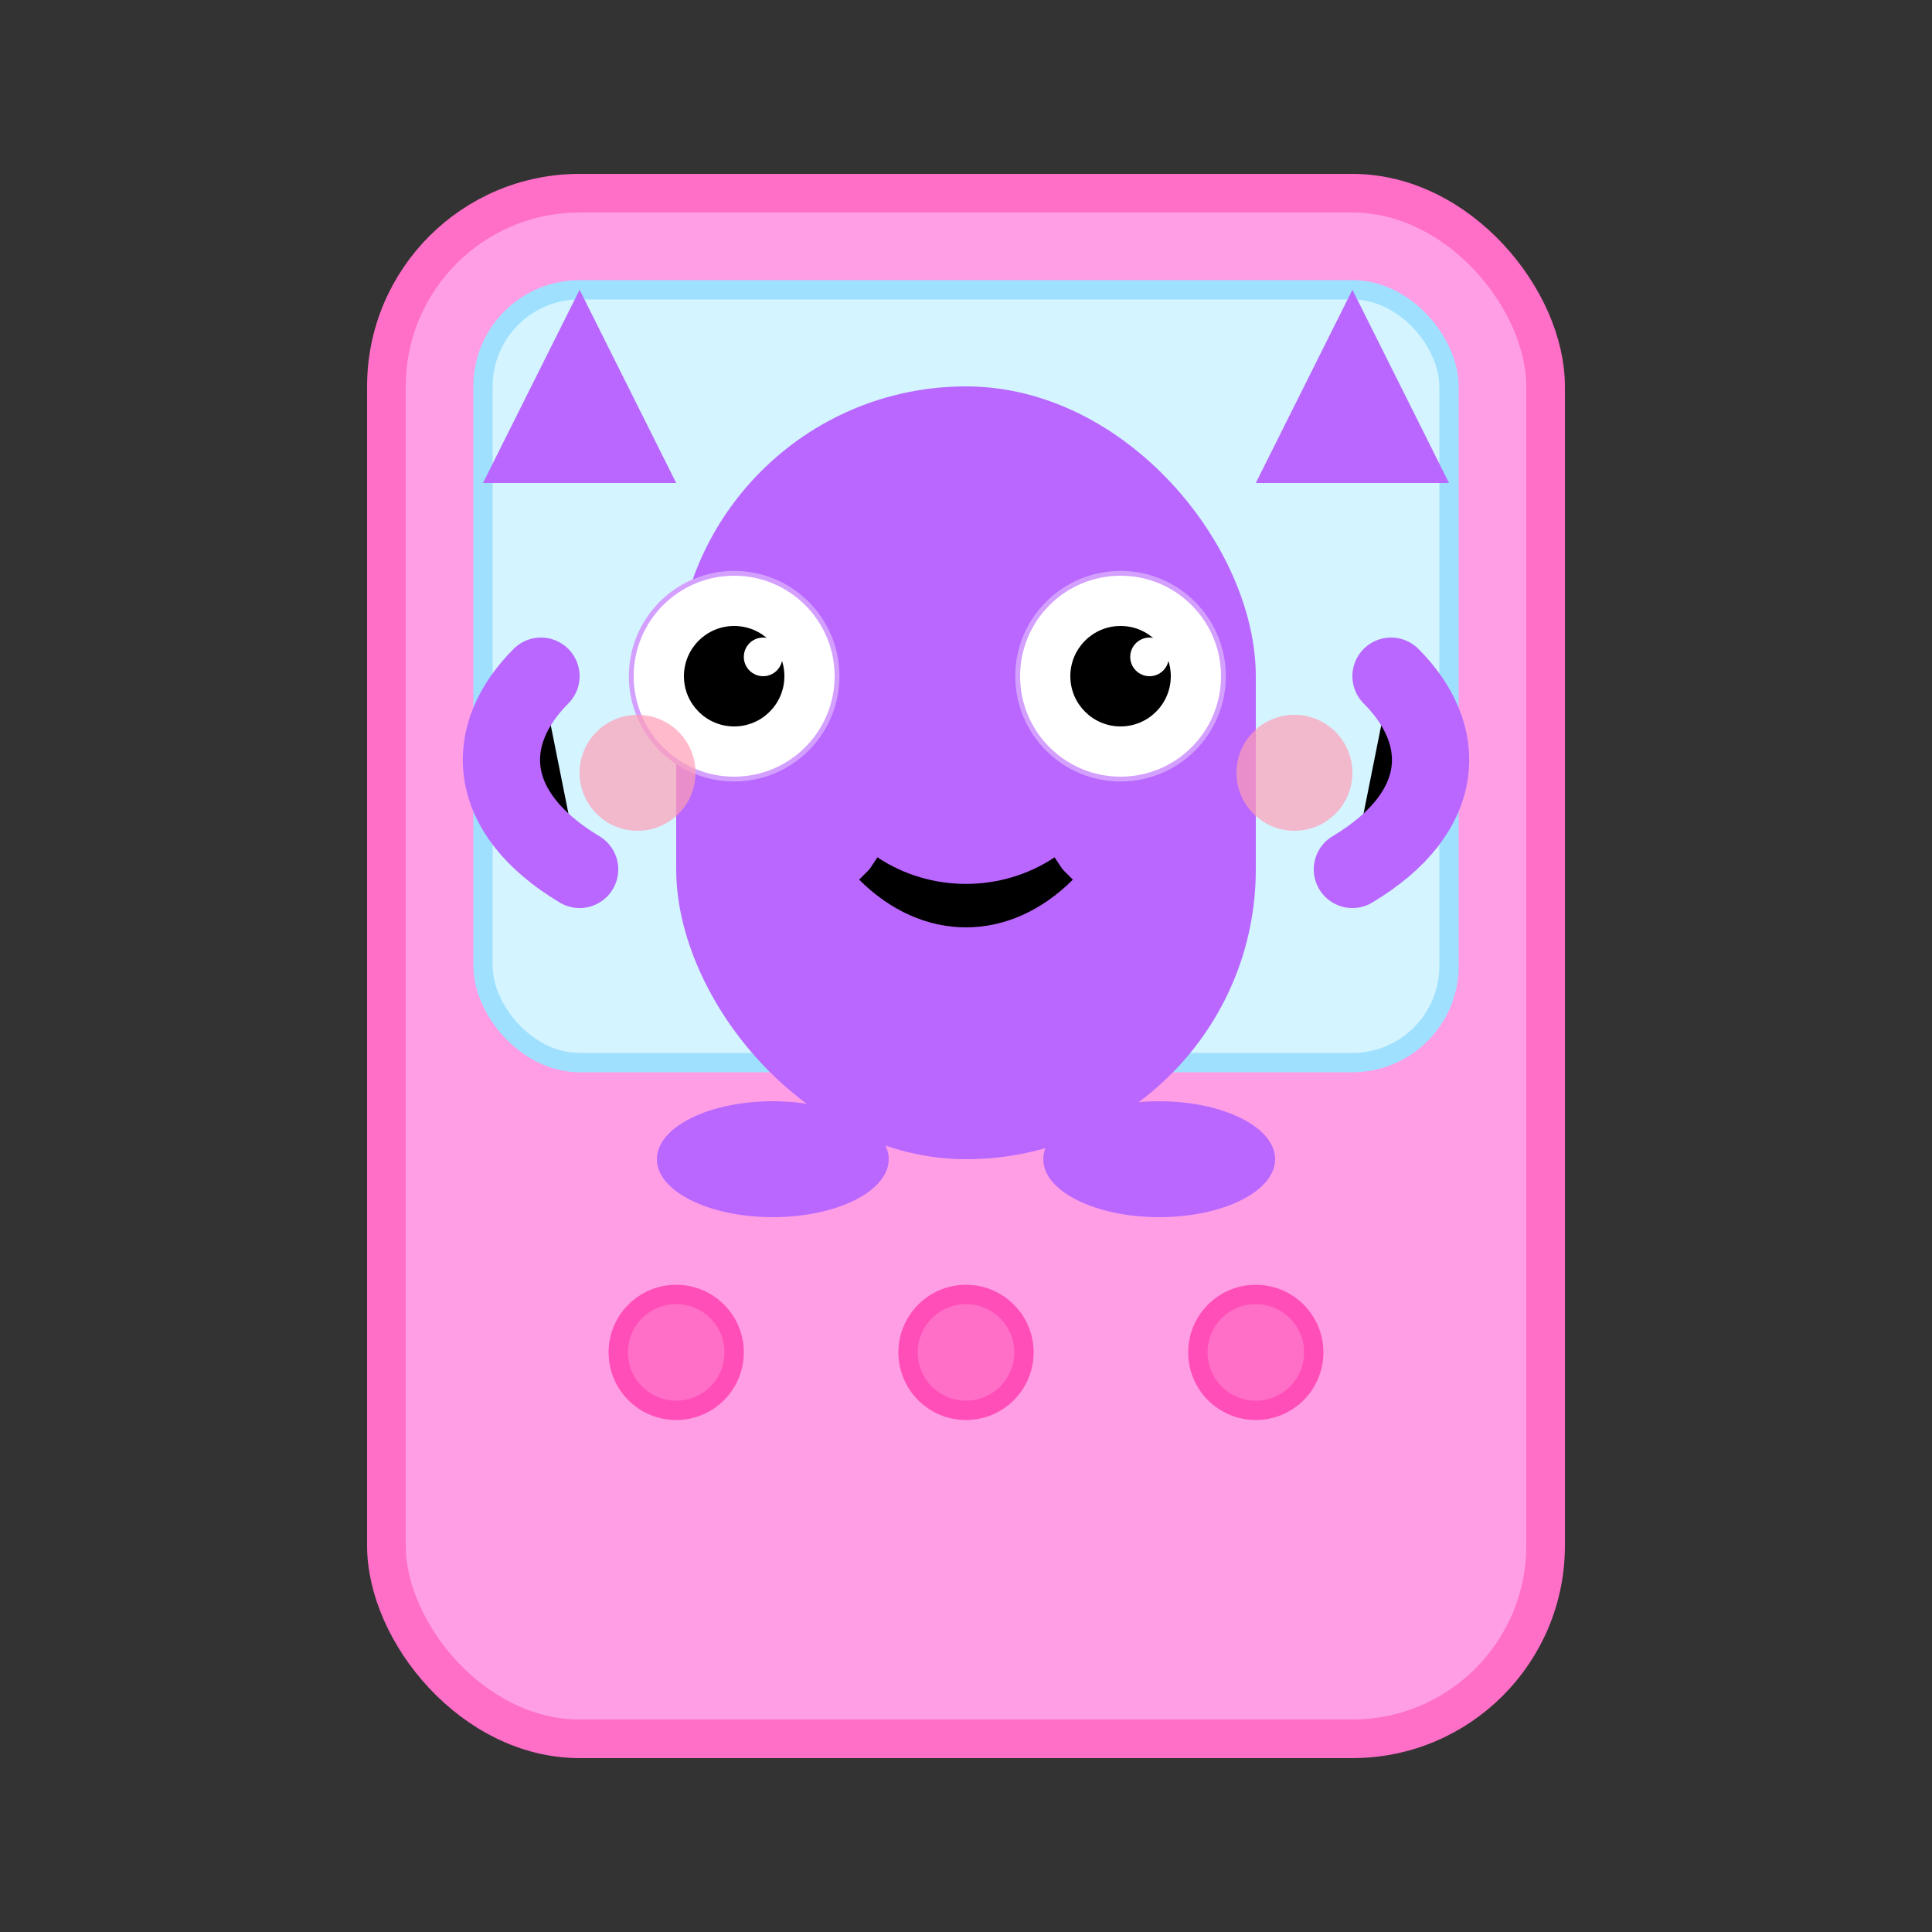 <?xml version="1.0" encoding="UTF-8"?>
<svg xmlns="http://www.w3.org/2000/svg" xmlns:xlink="http://www.w3.org/1999/xlink" viewBox="0 0 100 100">
  <rect x="0" y="0" width="100" height="100" fill="#333333" stroke="none"/>
  <!-- Define animations -->
  <defs>
    <!-- Left eye definitions -->
    <circle id="left-eye-outline" cx="38" cy="35" r="5.2"/>
    <mask id="left-eye-mask">
      <rect x="26" y="25" width="25" height="20" fill="white"/>
      <use xlink:href="#left-eye-outline" id="left-lid" fill="black">
        <animate
          attributeName="transform"
          type="translate"
          values="0 0; 0 5; 0 0"
          dur="4s"
          repeatCount="indefinite"/>
      </use>
    </mask>

    <!-- Right eye definitions -->
    <circle id="right-eye-outline" cx="58" cy="35" r="5.2"/>
    <mask id="right-eye-mask">
      <rect x="46" y="25" width="25" height="20" fill="white"/>
      <use xlink:href="#right-eye-outline" id="right-lid" fill="black">
        <animate
          attributeName="transform"
          type="translate"
          values="0 0; 0 5; 0 0"
          dur="4s"
          repeatCount="indefinite"/>
      </use>
    </mask>
  </defs>


  <!-- Device frame -->
  <rect x="20" y="10" width="60" height="80" rx="10" fill="#ff9ee5" stroke="#ff6ec7" stroke-width="2"/>
  <rect x="25" y="15" width="50" height="40" rx="5" fill="#d4f4ff" stroke="#a0e0ff" stroke-width="1"/>
  
  <!-- Character body with hover animation -->
  <g id="character">
    <!-- Body -->
    <rect x="35" y="20" width="30" height="40" rx="15" fill="#b967ff">
      <animateTransform
        attributeName="transform"
        type="translate"
        values="0,0; 0,-2; 0,0"
        dur="2s"
        repeatCount="indefinite"/>
    </rect>
    
    <!-- Devil horns with unique pulse -->
    <path d="M25 25 L30 15 L35 25" fill="#b967ff">
      <animateTransform
        attributeName="transform"
        type="translate"
        values="0,0; 0,-3; 0,0"
        dur="1.5s"
        repeatCount="indefinite"/>
      <animateTransform
        attributeName="transform"
        type="rotate"
        values="-2,30,25; 2,30,25; -2,30,25"
        dur="3s"
        additive="sum"
        repeatCount="indefinite"/>
    </path>
    <path d="M75 25 L70 15 L65 25" fill="#b967ff">
      <animateTransform
        attributeName="transform"
        type="translate"
        values="0,0; 0,-3; 0,0"
        dur="1.5s"
        repeatCount="indefinite"/>
      <animateTransform
        attributeName="transform"
        type="rotate"
        values="2,70,25; -2,70,25; 2,70,25"
        dur="3s"
        additive="sum"
        repeatCount="indefinite"/>
    </path>
    
    <!-- Eyes with natural blink -->
    <g id="eyes">
      <!-- Left eye -->
      <g>
        <use xlink:href="#left-eye-outline" fill="white" stroke="#d4a0ff" stroke-width="0.5"/>
        <use xlink:href="#left-eye-outline" mask="url(#left-eye-mask)" fill="white"/>
        <!-- Left pupil -->
        <circle cx="38" cy="35" r="2.6" fill="black"/>
        <!-- Left highlight -->
        <circle cx="39.5" cy="34" r="1" fill="white"/>
      </g>
      
      <!-- Right eye -->
      <g>
        <use xlink:href="#right-eye-outline" fill="white" stroke="#d4a0ff" stroke-width="0.5"/>
        <use xlink:href="#right-eye-outline" mask="url(#right-eye-mask)" fill="white"/>
        <!-- Right pupil -->
        <circle cx="58" cy="35" r="2.6" fill="black"/>
        <!-- Right highlight -->
        <circle cx="59.5" cy="34" r="1" fill="white"/>
      </g>
    </g>
    
    <!-- Blush marks -->
    <circle cx="33" cy="40" r="3" fill="#ff9eb5" opacity="0.7">
      <animateTransform
        attributeName="transform"
        type="translate"
        values="0,0; 0,-2; 0,0"
        dur="2s"
        repeatCount="indefinite"/>
    </circle>
    <circle cx="67" cy="40" r="3" fill="#ff9eb5" opacity="0.7">
      <animateTransform
        attributeName="transform"
        type="translate"
        values="0,0; 0,-2; 0,0"
        dur="2s"
        repeatCount="indefinite"/>
    </circle>
    
    <!-- Mischievous grin -->
    <path d="M45 45 C48 48 52 48 55 45" stroke="black" stroke-width="1.5" fill="none">
      <animateTransform
        attributeName="transform"
        type="translate"
        values="0,0; 0,-2; 0,0"
        dur="2s"
        repeatCount="indefinite"/>
    </path>
    <path d="M45 45 C48 47 52 47 55 45" stroke="black" stroke-width="1.5" fill="none">
      <animateTransform
        attributeName="transform"
        type="translate"
        values="0,0; 0,-2; 0,0"
        dur="2s"
        repeatCount="indefinite"/>
    </path>
    
    <!-- Playful arms with unique pulse -->
    <path d="M30 45 C25 42 25 38 28 35" stroke="#b967ff" stroke-width="4" stroke-linecap="round">
      <animateTransform
        attributeName="transform"
        type="translate"
        values="0,0; -1,-1; 0,0"
        dur="1.7s"
        repeatCount="indefinite"/>
      <animateTransform
        attributeName="transform"
        type="rotate"
        values="-3,30,45; 3,30,45; -3,30,45"
        dur="2.5s"
        additive="sum"
        repeatCount="indefinite"/>
    </path>
    <path d="M70 45 C75 42 75 38 72 35" stroke="#b967ff" stroke-width="4" stroke-linecap="round">
      <animateTransform
        attributeName="transform"
        type="translate"
        values="0,0; 1,-1; 0,0"
        dur="1.7s"
        repeatCount="indefinite"/>
      <animateTransform
        attributeName="transform"
        type="rotate"
        values="3,70,45; -3,70,45; 3,70,45"
        dur="2.5s"
        additive="sum"
        repeatCount="indefinite"/>
    </path>
    
    <!-- Little feet (no animation) -->
    <ellipse cx="40" cy="60" rx="6" ry="3" fill="#b967ff"/>
    <ellipse cx="60" cy="60" rx="6" ry="3" fill="#b967ff"/>
  </g>
  
  <!-- Tamagotchi device buttons -->
  <circle cx="35" cy="70" r="3" fill="#ff6ec7" stroke="#ff4eb8" stroke-width="1"/>
  <circle cx="50" cy="70" r="3" fill="#ff6ec7" stroke="#ff4eb8" stroke-width="1"/>
  <circle cx="65" cy="70" r="3" fill="#ff6ec7" stroke="#ff4eb8" stroke-width="1"/>
</svg> 